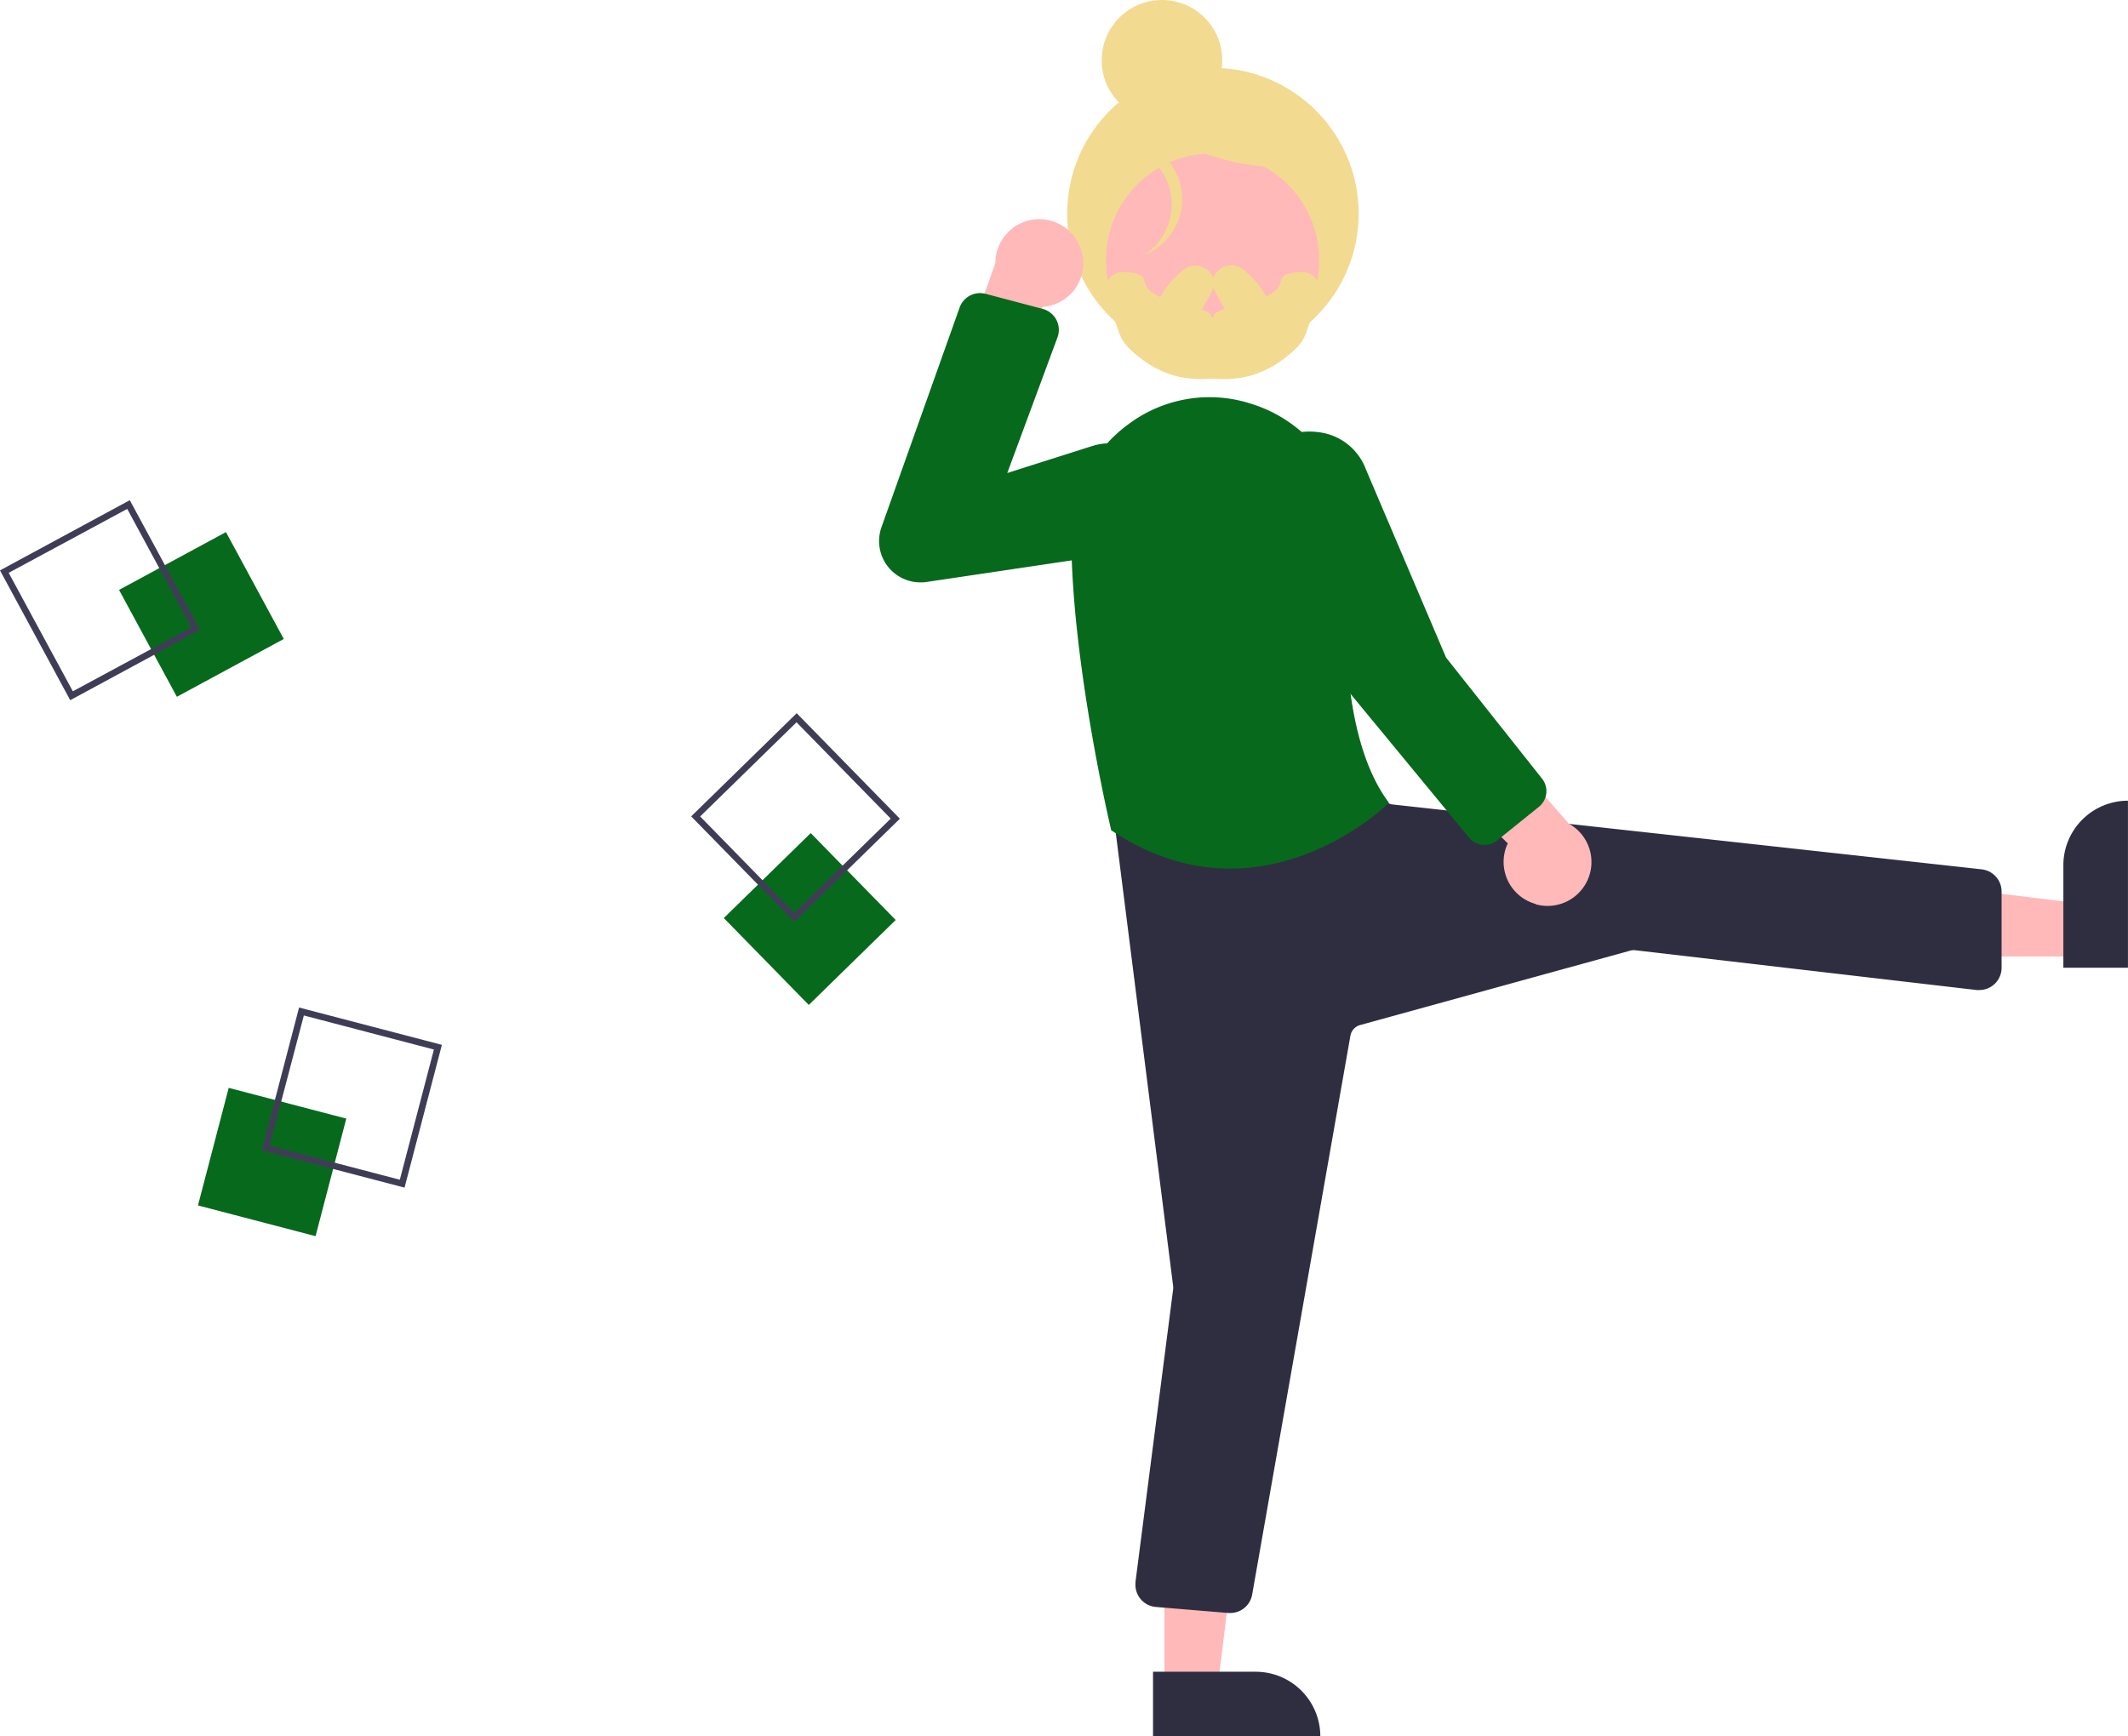 <svg id="b001403a-1e24-4603-98e8-0a03694cba74" xmlns="http://www.w3.org/2000/svg" viewBox="0 0 490.24 400.11"><defs><style>.cls-1{fill:#ffb9b9;}.cls-2{fill:#2f2e41;}.cls-3{fill:#f2da91;}.cls-4{fill:#07691c;}.cls-5{fill:#3f3d56;}</style></defs><polygon class="cls-1" points="478.85 220.41 478.85 208.15 431.56 202.32 431.56 220.41 478.85 220.41"/><path class="cls-2" d="M490.23,184.51V223H475.35V199.4a14.88,14.88,0,0,1,14.88-14.89Z"/><polygon class="cls-1" points="268.26 388.73 280.52 388.73 286.35 341.44 268.26 341.44 268.26 388.73"/><path class="cls-2" d="M304.17,400.11H265.63V385.23h23.65a14.89,14.89,0,0,1,14.89,14.89Z"/><path class="cls-2" d="M283.42,371.69l-.44,0-16.7-1.39a5.14,5.14,0,0,1-4.69-5.55,1.79,1.79,0,0,1,0-.23l8.67-67.4a3.48,3.48,0,0,0,0-.79L256.51,187.68a5.14,5.14,0,0,1,4.46-5.74,3.64,3.64,0,0,1,.57,0l48.69-.7a6.3,6.3,0,0,1,.75.05l.13,0,9.36,4.05,136.17,15a5.16,5.16,0,0,1,4.48,5.1V223a5.14,5.14,0,0,1-5.14,5.14,3.81,3.81,0,0,1-.59,0l-78.67-9.17a3.14,3.14,0,0,0-1.18.1l-62.21,17.14a3.12,3.12,0,0,0-2.23,2.46L288.47,367.44A5.12,5.12,0,0,1,283.42,371.69Z"/><circle class="cls-3" cx="279.43" cy="49.22" r="33.57"/><circle class="cls-3" cx="267.69" cy="13.89" r="13.89"/><path class="cls-4" d="M283.39,200.15c-8.34,0-17.62-2.31-27.27-8.75l-.17-.11,0-.19c-.09-.38-9-38-9.15-67.1A32.07,32.07,0,0,1,260,97.73,31.14,31.14,0,0,1,288.11,93h0c.63.2,1.25.41,1.88.64a32,32,0,0,1,20.67,32.77c-1.26,15.39-1.77,43.41,9.06,58.22l.25.35-.3.3C319.46,185.49,304.4,200.15,283.39,200.15Z"/><circle class="cls-1" cx="279.34" cy="59.9" r="24.56"/><path class="cls-1" d="M249.25,58.28a10.05,10.05,0,0,1-7.35,12.17,9.39,9.39,0,0,1-1.75.28l-9.48,34.45-12.23-14,10.87-30.57a10.11,10.11,0,0,1,19.94-2.36Z"/><path class="cls-4" d="M212,134.2a9.52,9.52,0,0,1-8.93-12.71l18-50.62a5,5,0,0,1,6-3.16l13.13,3.47a5,5,0,0,1,3.56,6.13,3.53,3.53,0,0,1-.15.46L232.05,109l19.64-6.24a12.77,12.77,0,1,1,7.75,24.34,13.66,13.66,0,0,1-2,.46l-44,6.55A8.53,8.53,0,0,1,212,134.2Z"/><ellipse class="cls-3" cx="279.43" cy="27.78" rx="7.83" ry="23.15" transform="translate(160.36 282.09) rotate(-70.59)"/><path class="cls-1" d="M353.8,208.31A10.06,10.06,0,0,1,346.74,196a9.74,9.74,0,0,1,.62-1.66l-25.51-25,18.16-3.9,21.43,24.37a10.11,10.11,0,0,1-7.64,18.57Z"/><path class="cls-4" d="M342,194.69a4.58,4.58,0,0,1-3.57-1.68l-27.84-33.77L288.83,117.4a13.85,13.85,0,0,1,2.07-12.54,13.26,13.26,0,0,1,11-5.41,16.64,16.64,0,0,1,3.22.37,13.31,13.31,0,0,1,9.56,8.35l18.46,43.36,22.12,27.91a4.63,4.63,0,0,1-.72,6.47l-9.63,7.76A4.62,4.62,0,0,1,342,194.69Z"/><path class="cls-3" d="M268.39,40.75a13.9,13.9,0,0,1-4.77,18,13,13,0,0,0,1.32-.59,13.89,13.89,0,0,0-12.67-24.72q-.65.33-1.26.72A13.91,13.91,0,0,1,268.39,40.75Z"/><path class="cls-3" d="M283.22,71c-1.36.31-2.85.68-3.38,1.35-.21.26-.25.55-.44.82-.87,1.19-4.24,1.43-6,2.38a3.41,3.41,0,0,0-1.54,1.64A6.24,6.24,0,0,0,273,84.24a7.1,7.1,0,0,0,2.45,1.93c3.12,1.52,8.5,1.49,12.38.46a23,23,0,0,0,8.85-4.69,16.92,16.92,0,0,0,2.88-2.76,3.43,3.43,0,0,0,.24-.33,10.87,10.87,0,0,0,1.38-3,49.88,49.88,0,0,0,2.55-9.59c.22-2-1.71-3.69-4.08-3.57a12.21,12.21,0,0,0-2.93.42c-2,.7-1.47,2.09-2.21,3.1C292.73,68.62,287.67,69.9,283.22,71Z"/><path class="cls-3" d="M286.4,73.7c-.46-.12-.9-.23-1.32-.31a4.25,4.25,0,0,1-2.82-2c-.87-1.49-1.7-3-2.49-4.52-1.89-3.68,2.77-7.34,6.34-5l.13.09a21.65,21.65,0,0,1,5.12,5.73C293.47,70.91,290.22,74.78,286.4,73.7Z"/><path class="cls-3" d="M264.2,66.19c-.74-1-.17-2.4-2.21-3.1a12.12,12.12,0,0,0-2.92-.42c-2.38-.12-4.31,1.59-4.09,3.57a49.88,49.88,0,0,0,2.55,9.59,10.87,10.87,0,0,0,1.38,3l.24.33A17,17,0,0,0,262,81.94a23.05,23.05,0,0,0,8.84,4.69c3.89,1,9.27,1.06,12.38-.46a7.14,7.14,0,0,0,2.46-1.93,6.25,6.25,0,0,0,1.08-7.09,3.51,3.51,0,0,0-1.54-1.64c-1.75-1-5.12-1.19-6-2.38-.19-.27-.22-.56-.43-.82-.54-.67-2-1-3.39-1.35C271,69.9,265.94,68.62,264.2,66.19Z"/><path class="cls-3" d="M267.67,67.78a21.65,21.65,0,0,1,5.12-5.73l.13-.09c3.57-2.38,8.23,1.28,6.34,5-.79,1.53-1.62,3-2.49,4.52a4.25,4.25,0,0,1-2.82,2c-.42.08-.86.19-1.32.31C268.81,74.78,265.56,70.91,267.67,67.78Z"/><rect class="cls-4" x="32.41" y="127.58" width="28" height="28" transform="translate(-61.78 39.14) rotate(-28.41)"/><path class="cls-5" d="M29.9,115.26l16.18,29.91-29.9,16.18L0,131.44Zm14.18,29.31-14.77-27.3L2,132l14.78,27.3Z"/><rect class="cls-4" x="172.54" y="197.77" width="28" height="28" transform="translate(-94.88 190.74) rotate(-44.35)"/><path class="cls-5" d="M207.31,188.66,183,212.43l-23.77-24.31,24.31-23.77ZM183,210.34l22.2-21.7-21.7-22.2-22.2,21.7Z"/><rect class="cls-4" x="48.7" y="253.76" width="28" height="28" transform="translate(-212.22 260.71) rotate(-75.35)"/><path class="cls-5" d="M93.2,273.67l-32.9-8.6,8.6-32.9,32.9,8.6ZM62.11,264l30,7.85,7.85-30L70,234Z"/></svg>